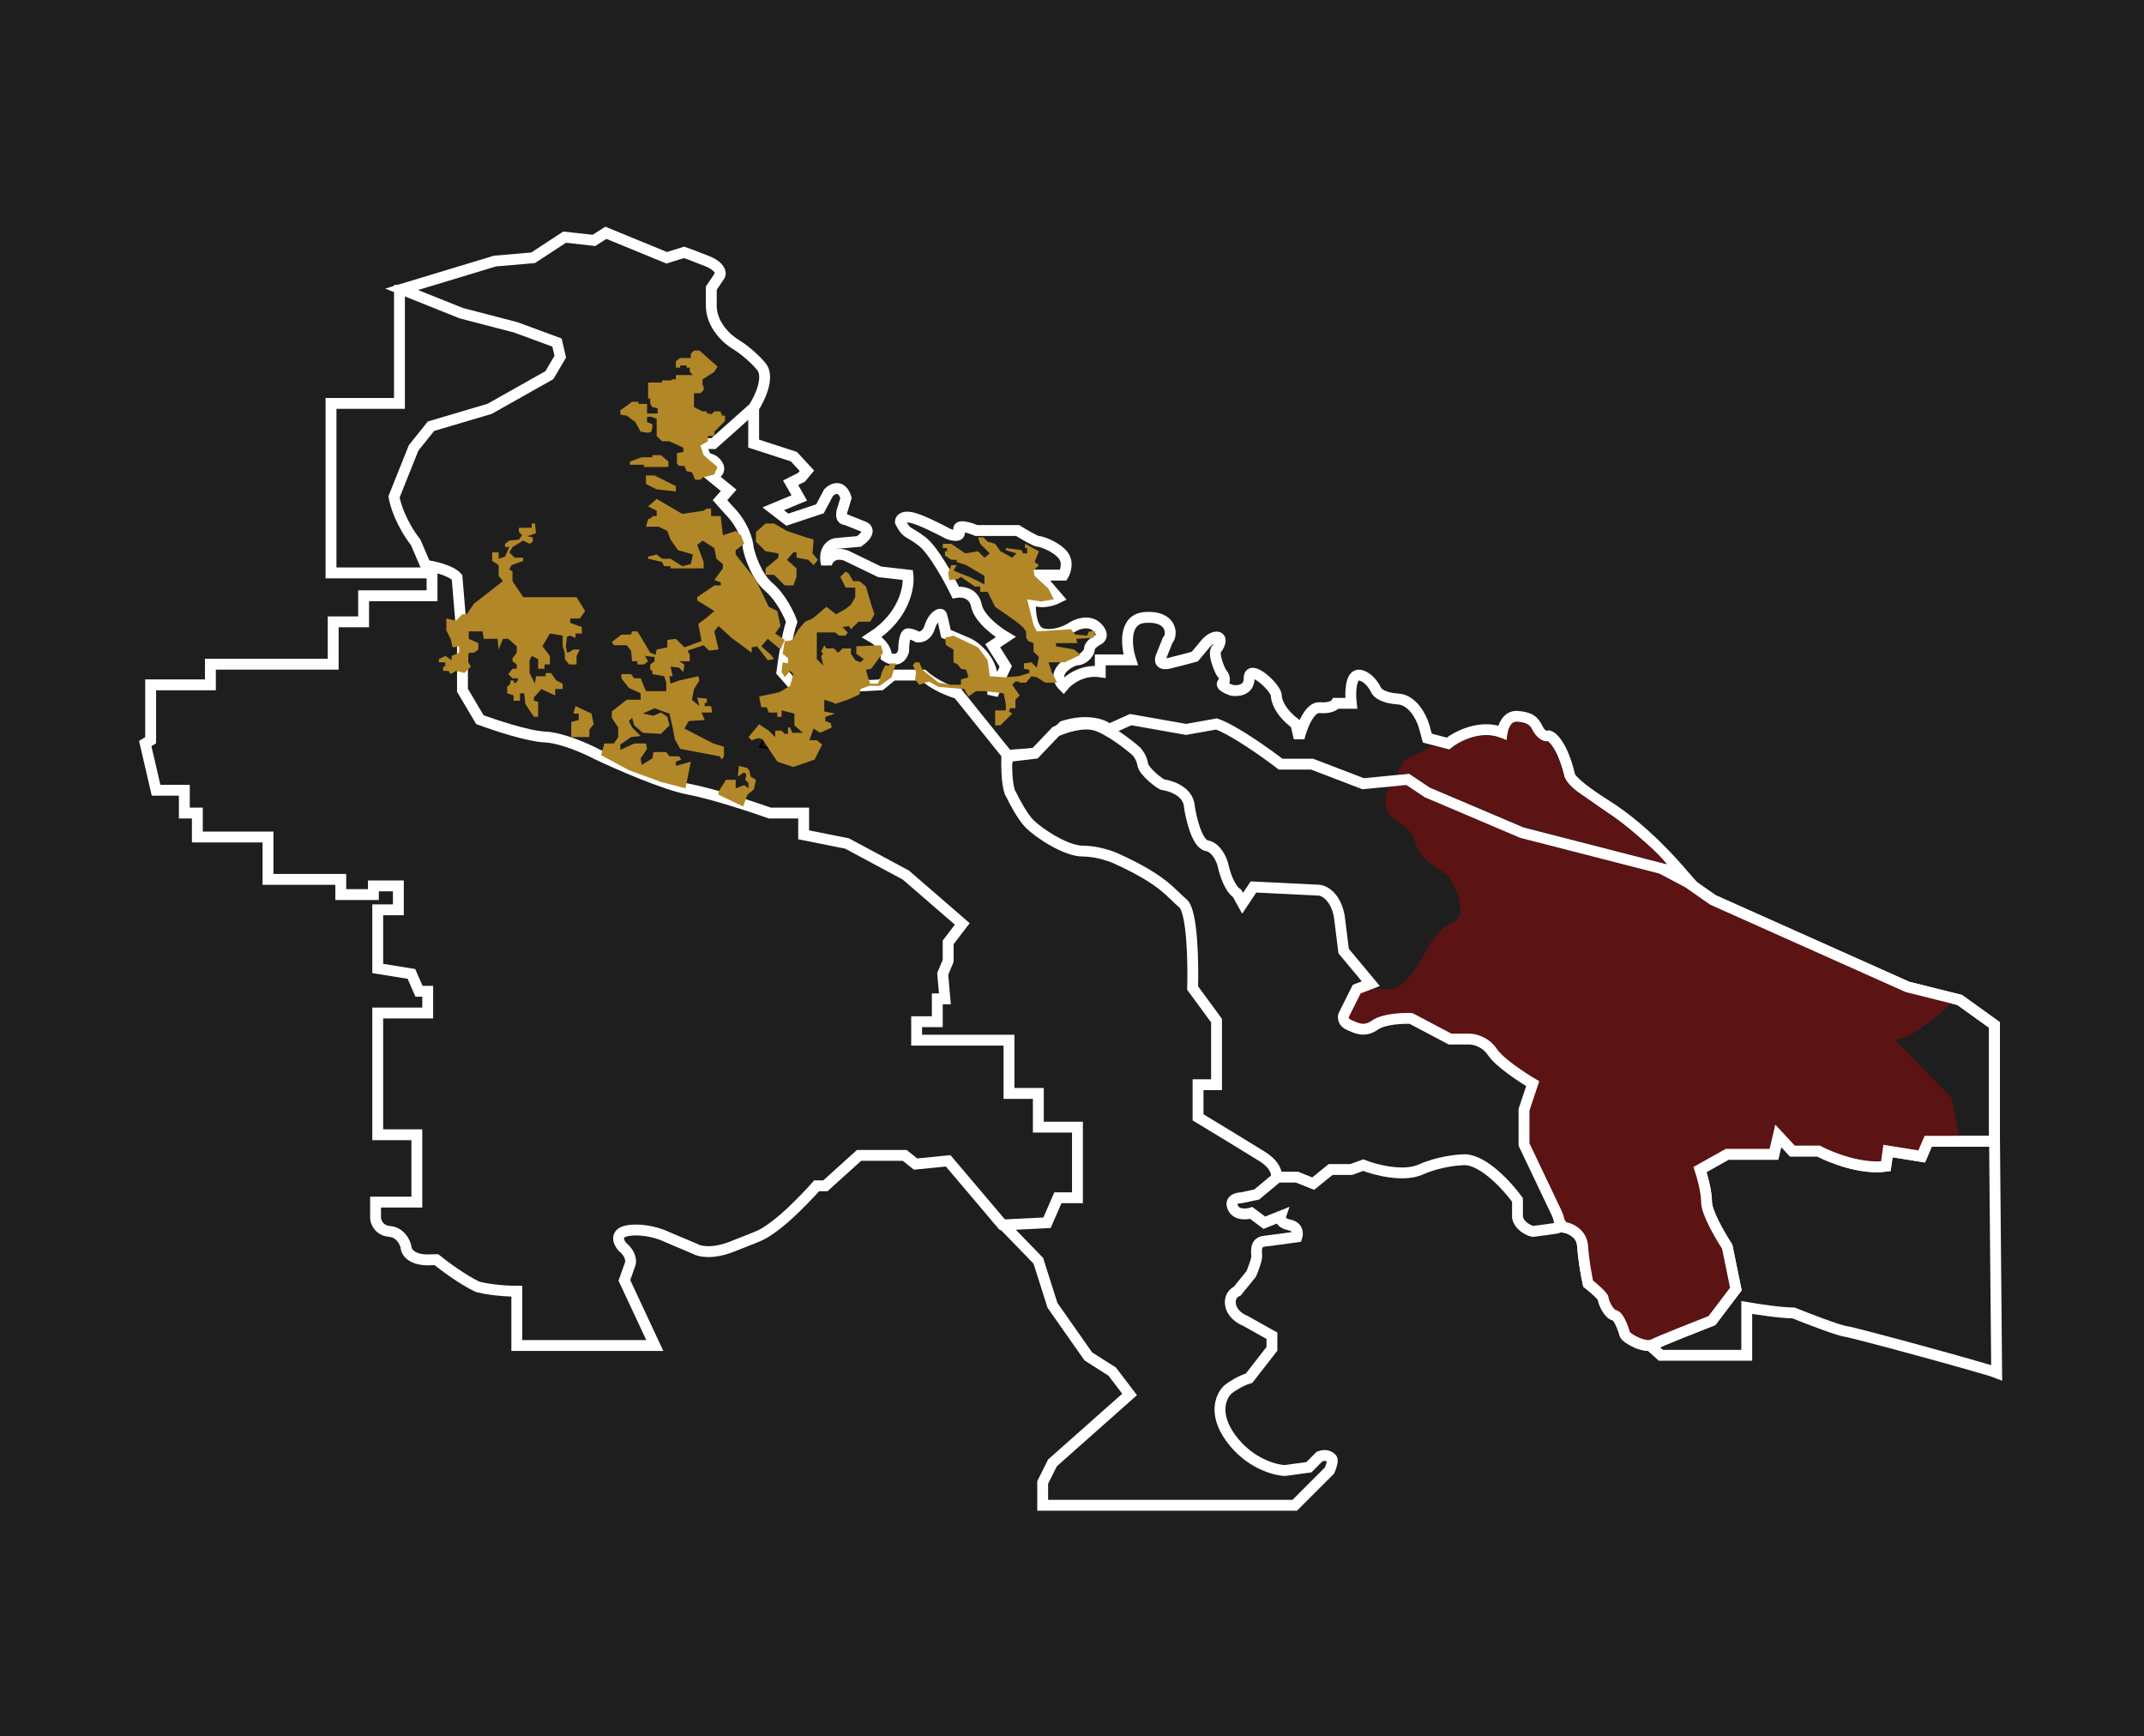 <svg width="1004" height="813" viewBox="0 0 1004 813" fill="none" xmlns="http://www.w3.org/2000/svg">
<rect x="0" y="0" width="1004" height="813" fill="#808080" stroke="none"/>
<g clip-path="url(#clip0_27_866)">
<rect width="1004" height="813" fill="white"/>
<rect x="-77" y="-65" width="1517" height="1089" fill="#1E1E1E"/>
<path d="M777.78 634.593L772.692 630.014L771.166 575.572L787.956 534.868L864.276 523.674L933.982 530.798L935 642.734C929.912 640.699 868.347 623.908 864.276 623.4C861.02 622.993 846.638 617.464 839.854 614.75C834.155 614.75 822.894 613.054 817.975 612.206V634.593H777.78Z" fill="#1E1E1E" stroke="white" stroke-width="5.088"/>
<path d="M741.146 583.713C740.739 577.2 734.871 574.894 731.988 574.555L706.039 538.938L644.982 510.954L569.68 437.178L512.185 362.893L518.799 333.382L567.136 326.768L601.225 346.611L650.579 350.681L746.234 389.859L790.5 413.264L802.202 421.405L893.278 462.109L917.701 468.215L933.982 479.917V534.359H902.945L899.893 541.482L884.12 538.938L883.102 546.062C871.705 547.69 857.323 541.991 851.556 538.938H839.345L832.731 531.815L830.695 540.465H808.817L796.097 547.588C797.114 550.641 799.15 557.968 799.15 562.852C799.15 567.737 805.594 578.795 808.817 583.713L812.887 603.556L801.694 618.312C793.892 621.364 777.475 627.877 774.218 629.505C770.148 631.54 761.498 626.452 760.989 624.926C760.481 623.4 758.445 616.276 755.901 615.768C753.357 615.259 750.813 609.662 750.813 608.136C750.813 606.914 746.064 602.878 743.69 601.012C743.012 597.96 741.553 590.226 741.146 583.713Z" fill="#1E1E1E" stroke="white" stroke-width="5.088"/>
<path d="M802.712 617.237L769.845 629.878C763.778 629.878 759.901 624.484 758.721 621.788C758.316 619.36 754.844 615.72 753.159 614.203C752.822 612.012 751.136 607.023 747.091 604.596C743.046 602.168 742.709 599.876 743.046 599.033C743.72 595.662 744.259 588.213 741.023 585.381C737.787 582.549 728.551 566.335 724.337 558.582C717.056 544.828 714.224 536.67 713.718 534.311C711.696 519.343 715.235 511.219 717.258 509.028C712.201 505.32 701.279 497.095 698.043 493.859C693.998 489.813 690.458 487.791 683.885 487.791C678.626 487.791 673.604 484.757 671.749 483.24C662.85 476.363 652.198 478.015 647.984 479.701C644.444 480.88 636.152 482.937 631.298 481.723C625.23 480.206 632.815 470.599 635.343 466.048C637.871 461.497 643.433 463.52 651.524 463.014C657.996 462.61 665.345 450.373 668.21 444.305C670.064 441.103 674.783 434.293 678.829 432.675C682.874 431.057 683.885 427.956 683.885 426.608C683.885 421.888 681.863 411.337 673.772 406.887C665.682 402.438 662.985 396.606 662.648 394.246C662.311 392.392 660.221 387.875 654.558 384.639C648.894 381.403 648.49 376.211 648.995 374.02C649.333 371.829 650.411 367.244 652.029 366.435C653.647 365.626 656.412 358.682 657.591 355.311C660.12 352.446 666.693 347.221 672.761 349.243C678.829 351.266 682.705 349.412 683.885 348.232C691.975 342.67 695.009 344.693 699.56 345.198C704.111 345.704 703.1 342.67 703.1 341.153C703.1 339.636 706.639 338.119 711.696 338.119C715.741 338.119 717.426 339.468 717.764 340.142C718.977 343.782 724.337 347.052 726.865 348.232L734.956 367.447L764.789 388.684L797.15 421.045L892.212 464.025L913.955 469.588C908.056 475.318 894.437 486.78 887.155 486.78L913.955 514.085L918 535.254L900.808 535.827L897.269 541.895L882.099 540.378V546.952L860.862 544.929L850.243 539.367H838.108L831.534 533.805L829.512 541.895H808.274L794.622 547.963L800.184 571.223L807.263 584.37L811.308 604.596L802.712 617.237Z" fill="#5C1313"/>
<path d="M741.146 583.713C740.739 577.2 734.871 574.894 731.988 574.555L706.039 538.938L644.982 510.954L569.68 437.178L512.185 362.893L518.799 333.382L567.136 326.768L601.225 346.611L650.579 350.681L746.234 389.859L790.5 413.264L802.202 421.405L893.278 462.109L917.701 468.215L933.982 479.917V534.359H902.945L899.893 541.482L884.12 538.938L883.102 546.062C871.705 547.69 857.323 541.991 851.556 538.938H839.345L832.731 531.815L830.695 540.465H808.817L796.097 547.588C797.114 550.641 799.15 557.968 799.15 562.852C799.15 567.737 805.594 578.795 808.817 583.713L812.887 603.556L801.694 618.312C793.892 621.364 777.475 627.877 774.218 629.505C770.148 631.54 761.498 626.452 760.989 624.926C760.481 623.4 758.445 616.276 755.901 615.768C753.357 615.259 750.813 609.662 750.813 608.136C750.813 606.914 746.064 602.878 743.69 601.012C743.012 597.96 741.553 590.226 741.146 583.713Z" stroke="white" stroke-width="5.088"/>
<path d="M352.93 207.708V188.373H302.049V293.695L442.988 377.139L470.972 353.734L484.71 352.716L497.938 339.996C509.743 336.333 517.103 339.487 519.308 341.523L529.484 336.943L555.433 341.523L569.68 338.979C577.82 341.828 593.085 352.716 599.699 357.804H614.454L638.368 366.963L659.229 364.928L668.387 371.033L712.653 389.859L787.956 409.193L787.876 409.101C784.654 405.341 769.998 388.238 752.34 377.139C738.093 368.184 734.871 363.91 735.041 362.892C731.784 349.46 727.239 345.084 725.373 344.576C724.356 344.915 721.913 344.779 720.285 341.523C718.25 337.452 716.724 335.926 710.618 335.417C705.733 335.01 703.834 340.335 703.495 343.049C693.319 338.979 682.295 344.745 678.055 348.137L668.387 345.593L666.861 339.996C665.674 335.926 661.569 327.683 654.65 327.276C647.73 326.869 644.982 324.393 644.474 323.206C641.624 317.507 637.859 316.083 636.333 316.083C632.262 316.083 632.262 324.902 632.771 329.311H625.648C625.139 330.159 622.9 331.754 618.016 331.347C613.131 330.94 609.536 340.675 608.349 345.593L606.822 338.979C599.088 333.28 597.494 327.446 597.664 325.241C596.646 321.171 584.944 310.486 584.944 317.609C584.944 323.308 579.516 323.715 576.803 323.206C574.768 322.527 571.104 320.865 572.732 319.644C574.361 318.423 572.732 315.743 571.715 314.556C570.358 311.843 568.051 305.907 569.68 303.871C571.715 301.327 572.224 298.274 569.68 298.274C567.644 298.274 565.44 300.31 564.592 301.327L559.504 307.433C557.638 307.942 552.686 309.265 547.801 310.486C542.917 311.707 543.052 308.959 543.731 307.433L546.783 299.801C549.327 297.257 548.819 288.098 536.099 289.116C525.923 289.93 527.449 302.684 529.484 308.959H515.238V314.556C506.69 313.335 500.143 318.457 497.938 321.171C491.324 314.556 502.009 308.959 504.553 308.959C507.097 308.959 510.15 305.907 510.15 303.871C510.15 302.243 512.524 300.479 513.711 299.801C515.238 299.292 517.375 297.359 513.711 293.695C510.048 290.032 504.383 292.169 502.009 293.695C499.804 295.222 493.97 297.969 488.271 296.748C482.573 295.527 482.166 285.046 482.674 279.958C486.338 283.214 492.681 281.314 495.394 279.958L486.236 269.273H497.938C498.956 267.577 500.381 263.371 497.938 260.114C494.886 256.044 487.762 253.5 486.236 253.5C485.015 253.5 479.282 250.108 476.569 248.412H457.234C454.012 247.055 447.872 245.155 449.093 248.412C450.314 251.668 446.21 250.786 444.005 249.938C439.935 247.733 430.776 243.12 426.706 242.306C422.636 241.492 421.618 243.324 421.618 244.341C424.671 250.447 425.18 248.412 431.794 253.5C437.086 257.57 444.514 271.138 447.567 277.414C450.281 276.905 456.013 277.414 457.234 283.519C458.455 289.625 466.901 295.9 470.972 298.274L464.866 302.345L470.972 312.012L464.866 325.241V319.644C465.273 309.875 457.573 303.362 453.673 301.327L442.988 296.748C442.479 294.374 441.36 289.32 440.952 288.098C440.444 286.572 436.882 288.607 435.356 293.695C434.135 297.766 431.116 298.444 429.759 298.274C428.911 297.766 426.808 296.748 425.18 296.748C423.551 296.748 423.144 302.175 423.144 304.889C421.516 310.18 417.039 308.79 415.004 307.433C415.411 303.362 410.764 299.631 408.389 298.274C423.45 288.505 425.858 274.87 425.18 269.273L411.951 267.746L396.178 260.114C390.072 258.079 387.528 261.98 387.019 264.185C385.391 257.672 389.055 255.026 391.09 254.517L402.283 253.5C408.389 249.022 405.845 246.885 403.81 246.377L396.178 243.324C393.329 243.324 393.973 239.932 394.651 238.236L396.178 233.148C394.143 226.635 389.903 228.738 388.037 230.604L383.967 238.236L368.702 243.324L362.088 238.236L374.299 233.148L370.229 226.024L375.317 223.48L377.861 220.428L371.755 213.813L352.93 207.708Z" fill="#1E1E1E" stroke="white" stroke-width="5.088"/>
<path d="M484.709 352.717L471.989 354.243L465.884 390.368L546.783 432.599V483.988V551.15H597.664H607.331L614.963 554.203L623.104 547.588H632.771L638.368 545.553C643.965 547.758 657.194 551.251 665.335 547.588C673.475 543.925 682.634 543.009 686.195 543.009C695.15 543.416 706.208 555.729 710.618 561.835V569.975C711.432 574.046 715.706 576.081 717.741 576.59C720.455 576.251 726.493 575.47 728.935 575.063C731.377 574.656 729.952 570.145 728.935 567.94L713.671 535.886V519.604L717.741 507.393C712.823 504.509 702.172 497.522 698.915 492.637C695.659 487.753 690.435 486.532 688.231 486.532H679.072L660.755 476.864C656.854 476.695 648.035 477.068 643.965 479.917C638.877 483.479 635.315 481.444 631.754 479.917C628.904 478.696 628.87 476.356 629.21 475.338L635.315 463.127L641.93 460.583L629.21 445.319L627.174 429.037C625.546 420.082 620.39 417.165 618.016 416.826L586.979 415.299L581.891 422.931L579.347 418.352C575.683 415.91 573.411 408.515 572.732 405.123C572.054 402.41 569.578 396.779 565.1 395.965C560.623 395.151 557.808 383.414 556.959 377.648C556.451 369.507 545.766 367.472 544.748 367.472C543.731 367.472 535.59 361.366 535.081 357.805C534.674 354.955 532.876 352.547 532.028 351.699C528.127 348.307 518.799 341.116 512.694 339.488C506.588 337.86 497.938 340.845 494.377 342.541L484.709 352.717Z" fill="#1E1E1E" stroke="white" stroke-width="5.088"/>
<path d="M187.06 188.882V135.967H264.398L280.68 167.513L233.87 216.358L242.011 302.345L331.56 346.611L517.782 447.863V589.819L469.445 573.537L444.005 543.518L428.741 545.044L423.653 540.974H402.283L386.511 555.22H382.44C379.896 558.103 373.282 565.193 367.176 570.484C361.07 575.776 356.83 578.116 355.474 578.625C355.134 578.795 352.116 580.05 342.754 583.713C333.392 587.377 327.32 585.918 325.454 584.731L312.225 579.134C309.512 577.777 302.253 575.267 294.926 576.081C287.599 576.895 289.499 581.508 291.364 583.713C295.842 587.377 295.604 591.006 294.926 592.363L292.382 599.486L306.629 630.014H242.011V604.574C233.463 604.574 226.238 603.217 223.694 602.539C216.774 599.283 207.921 592.702 204.359 589.819H202.833C192.657 590.633 190.113 586.088 190.113 583.713C189.604 581.508 187.365 576.997 182.481 576.59C177.596 576.183 176.036 572.35 175.866 570.484V562.852H195.201V531.307H176.884V474.321H200.289V464.145H196.218L192.657 456.004L176.884 453.46V425.984H186.551V414.791H174.849V418.861H159.585V411.738H125.495V391.895H92.422V380.701H86.317V370.016H73.088L68 348.138L70.544 346.611V320.662H98.528V310.995H156.023V291.152H170.269V278.94H202.324V268.256H155.005V188.882H187.06Z" fill="#1E1E1E" stroke="white" stroke-width="5.088"/>
<path d="M216.062 146.651L188.077 135.458L231.835 122.229L249.643 120.702L264.398 111.035L278.136 112.562L283.732 109L312.225 120.702L320.366 118.158C321.384 118.498 324.945 119.787 331.051 122.229C337.157 124.671 337.666 127.656 337.157 128.843L333.086 134.949V143.09C333.086 152.452 340.888 159.202 344.789 161.407C346.994 162.764 352.421 166.698 356.491 171.583C360.562 176.467 355.813 186.508 352.93 190.917L334.104 207.708H327.489L331.051 214.831C332.069 214.661 334.511 215.035 336.139 217.884C337.767 220.733 334.782 222.463 333.086 222.972L341.227 229.586L337.157 234.165L341.227 238.745C348.147 245.664 350.216 253.5 350.386 256.553C351.234 260.623 354.354 269.985 360.053 274.87C365.751 279.754 369.551 287.759 370.738 291.151C368.703 296.85 366.837 309.129 366.159 314.556L373.282 322.697L412.46 320.662L418.056 316.083H432.303C437.594 320.967 445.362 323.884 448.585 324.732L471.481 353.225C471.074 366.251 472.668 371.203 473.516 372.051C475.042 375.273 478.909 382.532 482.166 385.789C486.236 389.859 498.956 398.509 507.097 398.509C513.61 398.509 520.326 400.883 522.87 402.07C545.257 412.246 548.31 418.352 553.907 422.931C558.384 426.595 558.825 450.915 558.486 462.618L569.68 477.882V507.901H561.03V523.165C568.323 527.575 584.537 537.412 591.049 541.482C597.562 545.553 598.173 549.962 597.664 551.658L588.505 559.29L581.382 560.817C579.347 560.817 575.684 561.733 577.312 565.396C578.94 569.06 583.757 568.619 585.961 567.94L592.067 572.519L599.699 569.467C599.36 570.484 599.699 572.723 603.769 573.537C607.84 574.351 607.84 577.607 607.331 579.134C603.769 579.643 595.73 580.762 592.067 581.169C587.488 581.678 588.505 586.257 588.505 588.292C588.505 589.92 586.809 594.398 585.961 596.433L579.347 604.574C577.99 605.083 575.48 607.118 576.294 611.188C577.108 615.259 581.043 617.633 582.909 618.312L595.629 625.435V631.541L584.944 645.278C580.873 646.499 576.803 649.179 575.276 650.366C572.054 653.08 567.746 661.458 576.294 673.262C584.842 685.067 596.816 688.357 601.734 688.526L612.928 687L618.016 681.912C621.069 680.894 622.595 681.912 623.613 682.93C624.427 683.744 623.274 687 622.595 688.526L606.313 704.808H488.271V694.123L492.85 684.965L528.975 652.91L520.835 642.225L509.641 635.102L492.85 611.188L486.236 590.327L469.954 573.537L490.306 572.519L495.394 560.817H504.553V527.745H486.236V511.972H472.498V487.04H429.25V478.391H438.917V467.706H442.479L441.461 456.004L444.005 449.898V441.248L450.62 432.599L424.162 409.702L396.687 394.947L376.335 390.877V380.701H360.562C352.421 377.818 333.392 371.542 322.401 369.507C311.411 367.472 289.329 357.805 279.662 353.225C274.913 350.681 263.38 345.492 255.239 345.085C247.099 344.677 231.495 339.488 224.711 336.944L216.57 323.206V300.819L214.026 270.29C211.177 267.034 203.002 265.202 199.271 264.694L194.692 254.009C187.772 245.054 185.025 236.031 184.516 232.639L193.674 209.743L201.815 199.567L229.291 191.426L257.275 175.653L262.363 167.004L260.836 160.389L241.502 153.266L216.062 146.651Z" fill="#1E1E1E" stroke="white" stroke-width="5.088"/>
<path d="M671 349.119L657.5 356.119L654 362.682L660 362.119L669.5 368.619L713.5 387.119L780.5 404.619C772.5 393.619 742.5 373.119 738.5 370.619C735.3 368.619 733.167 365.119 732.5 363.619C730.9 356.419 726.833 349.619 725 347.119C721 347.519 718 342.952 717 340.619C715.5 339.119 713 337.619 709.5 338.119C706.7 338.519 705.667 343.952 705.5 346.619C693.9 341.019 683 347.286 679 351.119L671 349.119Z" fill="#5C1313"/>
<path d="M359 344.619L356 349.619L362.5 350.619L363.5 346.619L359 344.619Z" stroke="black"/>
<path d="M316.5 169.119V171.619V172.119H318.5V171.119H321.5V172.119H323V174.119L324.5 175.619H316.5V177.619H314.5V178.119H310V179.119H303.5V186.619H304.5V189.119L305.5 190.619L308 191.119V193.619H303V189.119H299V188.119H296L290.5 192.119V194.119L293.5 194.619L297.5 197.619L300 202.119L303.5 202.619L305 202.119L305.5 200.119V198.619L303 197.619V195.119H305L307.5 196.119V204.119L310 206.619H313.5L320 209.619V211.619L317 212.119V217.119L318 218.119H320.5L321.5 220.619L324 221.119L324.5 222.119L325.5 224.619H328L329 223.619L334.5 222.119L336 218.619L333 216.119L329.5 213.119L328 208.619L331.5 206.619V204.119H334.5V202.119L339.5 197.119V194.619H338V193.619H337.5V192.619H334.5L333 194.119L332.5 193.619H331V192.619H329L325 190.619V184.119H328L329.5 182.619V180.619H329V177.619L334.5 174.119L336 171.619L327.5 164.119H325L323.5 165.619V167.619H318.5L316.5 169.119Z" fill="#B28727"/>
<path d="M301.5 218.619H307.5H313V216.119L309.5 213.119H305.5V214.119H300.5L295 216.119V217.619H301.5V218.619Z" fill="#B28727"/>
<path d="M302.5 222.619H306.5L316.5 227.619V230.119L307.5 229.119L302.5 226.619V222.619Z" fill="#B28727"/>
<path d="M249 245.119V247.119H243V249.119L244.5 250.619L243 252.619L238.5 253.119L236.5 254.619V256.119H238.5L236.5 260.619L233.5 261.619V258.619H230.5V262.619L233.5 264.619V269.619L235.5 272.119L222 282.619L218.5 287.619H216.5L213.5 290.619L209 289.619V295.119L211 299.119L212 303.119L215 302.619V305.619L211.5 307.119V309.119L208.5 307.119L205.5 308.619V310.119H208.5V312.119H207.5V314.119H210L211 315.619L213.5 314.119L217.5 315.119L220.5 312.119L219 309.619L219.5 305.619H222L224 304.119V301.119L219.5 299.119V295.619H226L226.5 299.119H233L233.5 304.119L235.5 299.119H238L242 302.619V304.119V305.619L240 308.119V309.619L242 311.119V313.119H240L238 315.619L240 317.619H242.5V318.619L241 320.119L240.5 318.619H239V320.119L237.5 321.619V324.619L240.5 325.619V328.119H243.5V324.619H245.5L246 329.619L250 335.619H252V331.619V328.619L250 328.119V326.619L253.5 322.619L260 325.619V322.619H263.5V320.119L260.5 318.619L258 315.119H255.5V316.619H251L250.5 320.119L248 315.119V309.119L249 307.119L252 308.619V313.119H255V311.119H257.5V307.119L254 302.619L257.5 296.619L263.5 297.619V302.619L264.5 305.619V308.619L266.5 311.119H270V307.119L271.5 304.119H268.5L267 305.119L265.5 305.619L265 302.619L265.5 298.119L267 297.619L269.5 298.619V296.619H272.5V293.619L267 291.619V289.619H271.5L274 286.119L270 279.619H252H245L240 272.119V267.619L238.5 266.619L239.5 264.619L245 262.619V261.119H241L238.5 258.619L240 256.119L245 253.119L248 254.619L249.5 253.619V251.619L247 251.119L251 249.619L250.5 245.119H249Z" fill="#B28727"/>
<path d="M268.5 334.119L269.5 330.619L277 334.119L278 339.119L276 341.619V345.119H267.5V338.119L271 337.119V334.119H268.5Z" fill="#B28727"/>
<path d="M486.5 264.619L484 267.119L484.5 269.619L491 275.619L493.5 280.619L487.5 281.619L481 280.619L484 292.619L485.5 295.619L501.5 294.619L503.5 297.119L509 297.619L510 295.619H513L512 298.619L504 299.119L504.5 301.119H494.5V302.619L503 304.119L506 306.619L498.5 310.119H491L492.5 314.619L495 319.619H489.5L485.5 317.119L483 316.619L480.5 319.619H477.5L477 319.119H475.5L474 320.619L477.5 325.619L475.5 327.619V331.619H473L472.5 333.119L474 334.119L468.5 339.619H466V335.619V332.619H471V329.619L470 324.619L461 323.619H457L453.5 326.119L451.5 322.619L439.5 321.619L435 319.119L430.5 320.619L428.5 318.119L429 314.619L427.5 311.619L428.5 310.119H430.5L432 313.619L439.5 319.619L445.5 320.619H450V318.119L453.5 317.119L452.5 313.619L450 313.119L448.5 311.119L446.5 310.119V304.119L443 302.119L442.5 298.619L446.5 297.619L458 303.119L462.5 309.119L463.5 316.619L471 317.119L477 316.619L482 315.119V313.619L479.5 313.119V310.619L483 310.119L485.5 312.619L486.5 307.619L484 305.119V301.119L481.5 300.119L480.5 298.619V295.619L479 293.619L476 291.119L471 287.619L466 284.119L462.5 277.119H459V274.619H456.5L450 270.119L448.5 271.119L444.5 271.619L444 268.119L445.5 264.619H448L446.5 267.119L450 268.619L454 270.119L461 273.619V269.619L452.5 264.619L448 263.119V262.119H445.5L442.5 260.119V258.119H443.5V256.619H441.5V254.619H445.5L452 259.119L458 258.119L461 261.119L463.5 259.119L459 254.619L458 251.619H460.5L462.5 253.619L466 254.619L468.5 258.119L474 261.119L476 259.119L471 257.619V256.619L478.5 257.619L479 259.119H481V256.619H480V254.619L486.5 258.119L484.5 263.119L486.5 264.619Z" fill="#B28727"/>
<path d="M371.5 258.619L368.5 262.119L373 266.119V270.119L371.5 274.119H367.5L362.5 269.119H358.5V266.119L364.5 261.119V259.119L358.5 258.119L354 253.619V249.119L358.5 245.119H362.5L368.5 248.619L377.5 251.619L381 252.619L380.5 259.119L383 262.119L381 264.619L378.5 262.119L373 261.119V258.619H371.5Z" fill="#B28727"/>
<path d="M396 267.619L397.5 268.619L399.5 272.119H402.5L405.5 274.619L408 283.119L409.5 287.619L407.5 291.119H402L398.5 294.619L397.5 293.119L394.5 293.619L397 296.119L396 297.619H393L391 296.119H382.5V308.619L385.5 311.619L384.5 307.119L385.5 306.119L384.5 305.119L386 302.119L387 303.619H390.5L392.5 305.619L394.5 303.619H398.5V306.119L400.5 309.119L403 310.119L404.5 308.619L401 306.119V302.619L412.5 302.119L413.5 305.619L408 313.119L405.5 313.619L406.5 317.119L407.5 320.119H411L412 318.119L413 314.619L414.5 311.619H416.5V310.619H419.5L417.5 317.119L412 321.119H407L403 322.619L402.5 325.119L397 327.619L391 329.619L390.5 329.119L386 327.619V333.119L391 334.119L386.5 335.619V337.619L389 338.619L389.5 340.619L384 343.119L381 341.119L379 346.619H382.5L385 348.619L381.5 355.619L371.5 359.119L364 356.619L357 346.119L355 345.619L352 346.619L350.5 345.119L355.5 339.119L360 342.119L363 345.119V342.119H366L367.5 343.619H369V340.619H370L371 343.119H376L372 339.619V334.119L366 332.619V335.619H364V333.619H360L359 331.119H356.5L355.5 326.119L365 324.119L370 321.119L371.5 315.619L370 314.119L367.5 317.119L366 314.619L366.5 310.119L369 310.619V308.119L366.5 306.119L367.5 300.119H369L371 299.619L374 294.619L377 291.119L380.5 289.619L387 284.119L391.5 287.619L396 285.119L398.5 283.119L400.5 279.619V275.119H396L393.5 270.119L396 267.619Z" fill="#B28727"/>
<path d="M363 296.619L367.5 299.619L365.5 304.119L359.5 299.119L356.5 302.619L361 306.619L362.5 308.619L359.5 309.119L354.5 302.619L352 303.119V305.619L342.5 298.619L336.5 293.119L334.5 295.619L336.5 304.119L332 304.619L329.5 302.119L322 304.619L323 306.619V309.619H318L320.5 311.119L320 314.619L318 312.619L314 312.119L315 316.619H313.5L314 320.119L318 318.619L327 316.619L327.5 318.619L325 322.619L324 327.619L327.5 330.619L326.5 326.619L331 327.119V329.119H330V330.619H333L333.5 333.619H328.5L330 337.119L322.5 337.619L320.5 341.119L334 348.119L339 349.619V354.119L338 355.619L337 354.119L329 352.619L318.5 350.619L316 346.119L315 340.619L313.5 334.119L312 333.619L306.5 331.619L301 334.119L306 335.119L309.5 333.619L312.5 335.619L313.5 339.619L309.5 343.619L301 343.119L297 339.619L296 336.119L294.5 337.619L296 340.619L300 344.619L295.5 345.119L290.5 348.619V351.119L297 348.119H302.5L303 350.619L300 355.119L300.5 358.119L305.5 355.119L306 352.119H312L313.5 354.119H318L319 355.619L316.5 356.619V358.619L323.5 356.619L321 369.119L309.5 366.119L294.5 360.619L281.5 353.619L283 348.119H287.5L289.5 345.119V340.619L286.5 336.119V333.119L293.5 327.619H300V324.619L294.5 322.119L291 317.619V315.619H295.5L297 317.619H300L302.5 323.619H312V319.619L311 316.619L305.5 315.619V314.119L304.5 313.619V311.119L306.5 309.619V307.619L302 307.119L303.5 309.619L301.5 311.119H298.5V309.619H296L295.5 304.619L293.5 302.119H287.5L286.5 300.619L291 297.119H295.5L296 295.619H298.5L301.5 300.619L304.5 305.619L307 306.619L307.5 304.119L312.5 303.119V299.619L316.5 299.119L320.5 303.119L328.5 300.119L327 292.119L331 289.119L334.5 286.119L326.5 281.119V279.619L334.5 274.119H337.5V272.619L334.5 271.619L338.5 266.119V264.119L335.5 261.619L334.5 256.619L329 253.119L326.5 255.119L329.5 263.119V266.119H314V265.119H311L310 263.119L303.5 261.619V260.619L307.5 259.619L310 261.619H314L319.5 265.119L323.5 264.119L324.5 259.619L317.5 257.619L314 252.619L312.5 248.619L308.5 246.619H302.5L303.5 243.119L305.5 242.119V241.619H307.5V239.119L303.5 237.119L307.5 233.619L319.5 240.619L329.5 239.119L331 238.119H333V241.619H337.5L338.5 250.619L344.5 248.619L347 250.619L348.5 254.619L344.5 257.619V259.619L354 271.619L360 284.119L364 286.119L365.5 293.119L363 296.619Z" fill="#B28727"/>
<path d="M348.5 361.619L345.5 363.619L346 358.619L350 359.619L351 361.119L351.5 363.619L354 365.119L353 369.619L350 372.119L348 377.619L336.5 372.119V370.619L340 365.119H344.5V369.119L348.5 367.619L350.5 369.119V366.619L349 365.119L349.5 362.619L348.5 361.619Z" fill="#B28727"/>
</g>
<defs>
<clipPath id="clip0_27_866">
<rect width="1004" height="813" fill="white"/>
</clipPath>
</defs>
</svg>
